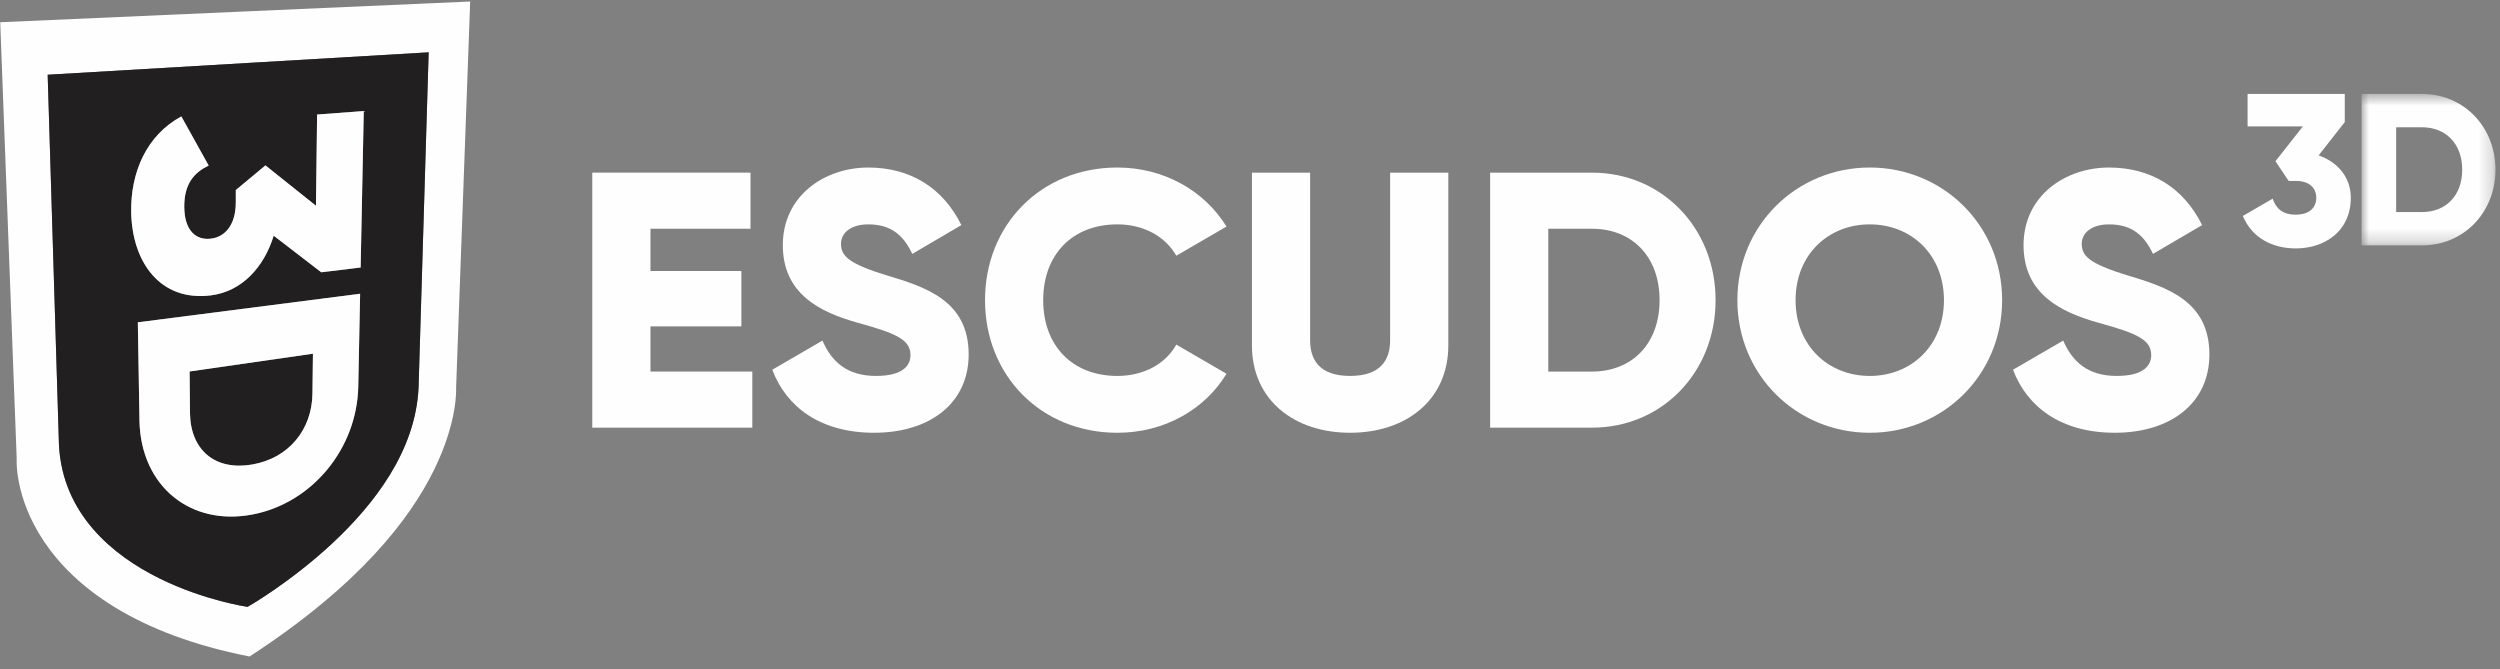 <?xml version="1.0" encoding="UTF-8"?>
<svg width="183px" height="49px" viewBox="0 0 183 49" version="1.1" xmlns="http://www.w3.org/2000/svg" xmlns:xlink="http://www.w3.org/1999/xlink">
    <rect x="0" y="0" width="183" height="49" fill="#808080" stroke="none"/>
    <!-- Generator: Sketch 40.1 (33804) - http://www.bohemiancoding.com/sketch -->
    <title>logo-escudo3d</title>
    <desc>Created with Sketch.</desc>
    <defs>
        <polygon id="path-1" points="10.759 11.734 10.759 0.65 0.959 0.65 0.959 11.734 10.759 11.734"></polygon>
    </defs>
    <g id="Page-1" stroke="none" stroke-width="1" fill="none" fill-rule="evenodd">
        <g id="Desktop" transform="translate(-391, -19)">
            <g id="header">
                <g id="logo-escudo3d" transform="translate(391, 18)">
                    <polygon id="Fill-1" fill="#FEFEFE" points="55.069 28.198 55.069 32.305 43.354 32.305 43.354 13.637 54.936 13.637 54.936 17.743 47.614 17.743 47.614 20.837 54.269 20.837 54.269 24.891 47.614 24.891 47.614 28.198"></polygon>
                    <g id="Group-28" transform="translate(0, 0.561)">
                        <path d="M56.531,27.504 L60.205,25.37 C60.87,26.917 62.014,27.957 64.118,27.957 C66.141,27.957 66.647,27.157 66.647,26.437 C66.647,25.29 65.582,24.837 62.787,24.064 C60.019,23.29 57.303,21.957 57.303,18.384 C57.303,14.783 60.338,12.703 63.559,12.703 C66.62,12.703 69.016,14.169 70.373,16.916 L66.78,19.023 C66.141,17.689 65.263,16.863 63.559,16.863 C62.228,16.863 61.562,17.529 61.562,18.276 C61.562,19.129 62.014,19.717 64.917,20.597 C67.738,21.45 70.906,22.436 70.906,26.384 C70.906,29.984 68.031,32.117 63.985,32.117 C60.071,32.117 57.57,30.25 56.531,27.504" id="Fill-2" fill="#FEFEFE"></path>
                        <path d="M72.104,22.41 C72.104,16.917 76.176,12.702 81.793,12.702 C85.173,12.702 88.155,14.382 89.779,17.023 L86.106,19.157 C85.281,17.717 83.682,16.863 81.793,16.863 C78.492,16.863 76.362,19.077 76.362,22.41 C76.362,25.743 78.492,27.958 81.793,27.958 C83.682,27.958 85.306,27.104 86.106,25.663 L89.779,27.798 C88.182,30.438 85.201,32.118 81.793,32.118 C76.176,32.118 72.104,27.904 72.104,22.41" id="Fill-4" fill="#FEFEFE"></path>
                        <path d="M91.642,25.717 L91.642,13.076 L95.901,13.076 L95.901,25.344 C95.901,26.757 96.566,27.957 98.829,27.957 C101.092,27.957 101.757,26.757 101.757,25.344 L101.757,13.076 L106.017,13.076 L106.017,25.717 C106.017,29.717 102.929,32.117 98.829,32.117 C94.729,32.117 91.642,29.717 91.642,25.717" id="Fill-6" fill="#FEFEFE"></path>
                        <path d="M121.481,22.41 C121.481,19.21 119.458,17.183 116.53,17.183 L113.335,17.183 L113.335,27.638 L116.53,27.638 C119.458,27.638 121.481,25.61 121.481,22.41 M125.58,22.41 C125.58,27.69 121.667,31.744 116.53,31.744 L109.076,31.744 L109.076,13.077 L116.53,13.077 C121.667,13.077 125.58,17.13 125.58,22.41" id="Fill-8" fill="#FEFEFE"></path>
                        <path d="M142.297,22.41 C142.297,19.077 139.901,16.863 136.867,16.863 C133.831,16.863 131.436,19.077 131.436,22.41 C131.436,25.743 133.831,27.958 136.867,27.958 C139.901,27.958 142.297,25.743 142.297,22.41 M127.176,22.41 C127.176,16.917 131.515,12.702 136.867,12.702 C142.217,12.702 146.556,16.917 146.556,22.41 C146.556,27.904 142.217,32.118 136.867,32.118 C131.515,32.118 127.176,27.904 127.176,22.41" id="Fill-10" fill="#FEFEFE"></path>
                        <path d="M147.352,27.504 L151.026,25.37 C151.692,26.917 152.836,27.957 154.939,27.957 C156.962,27.957 157.468,27.157 157.468,26.437 C157.468,25.29 156.403,24.837 153.608,24.064 C150.84,23.29 148.124,21.957 148.124,18.384 C148.124,14.783 151.159,12.703 154.38,12.703 C157.442,12.703 159.838,14.169 161.194,16.916 L157.601,19.023 C156.962,17.689 156.084,16.863 154.38,16.863 C153.049,16.863 152.384,17.529 152.384,18.276 C152.384,19.129 152.836,19.717 155.739,20.597 C158.559,21.45 161.728,22.436 161.728,26.384 C161.728,29.984 158.852,32.117 154.806,32.117 C150.892,32.117 148.391,30.25 147.352,27.504" id="Fill-12" fill="#FEFEFE"></path>
                        <g id="Group-22">
                            <path d="M34.417,0.55 L18.357,1.258 L0.016,2.067 L1.222,34.01 C1.222,34.01 1.171,34.71 1.401,35.83 C1.63,36.943 2.136,38.46 3.236,40.095 C4.318,41.703 5.966,43.407 8.46,44.923 C10.885,46.396 14.08,47.674 18.27,48.495 C22.331,45.852 25.266,43.328 27.404,41.022 C29.526,38.734 30.89,36.63 31.77,34.838 C32.652,33.044 33.056,31.548 33.24,30.499 C33.424,29.446 33.386,28.842 33.386,28.842 L34.417,0.55 M18.123,44.862 C18.123,44.862 17.338,44.748 16.146,44.435 C14.94,44.117 13.306,43.589 11.635,42.759 C9.932,41.913 8.187,40.749 6.823,39.174 C5.433,37.568 4.445,35.539 4.316,33.008 L3.49,5.908 L18.182,5.045 L31.378,4.269 L30.638,28.827 C30.526,31.152 29.708,33.287 28.539,35.194 C27.37,37.103 25.84,38.799 24.313,40.222 C22.776,41.652 21.235,42.808 20.073,43.609 C18.904,44.416 18.123,44.862 18.123,44.862" id="Fill-14" fill="#FEFEFE"></path>
                            <path d="M31.378,4.27 L18.183,5.045 L3.489,5.909 L4.316,33.007 C4.444,35.54 5.434,37.567 6.822,39.173 C8.186,40.75 9.933,41.913 11.635,42.759 C13.306,43.59 14.94,44.116 16.145,44.434 C17.338,44.749 18.123,44.861 18.123,44.861 C18.123,44.861 18.905,44.416 20.074,43.61 C21.235,42.807 22.775,41.652 24.313,40.221 C25.841,38.8 27.369,37.103 28.539,35.194 C29.707,33.286 30.527,31.151 30.638,28.827 L31.378,4.27 M15.424,22.062 C14.503,22.175 13.685,22.082 12.975,21.823 C12.26,21.561 11.655,21.13 11.161,20.571 C10.665,20.009 10.285,19.317 10.023,18.539 C9.76,17.755 9.619,16.886 9.603,15.974 C9.591,15.254 9.653,14.542 9.793,13.857 C9.934,13.172 10.154,12.514 10.457,11.903 C10.76,11.292 11.144,10.729 11.614,10.232 C12.083,9.736 12.636,9.306 13.275,8.963 L15.277,12.561 C14.997,12.692 14.746,12.843 14.525,13.024 C14.303,13.205 14.112,13.414 13.958,13.659 C13.803,13.903 13.684,14.182 13.604,14.503 C13.524,14.823 13.485,15.184 13.488,15.593 C13.492,16.032 13.549,16.404 13.649,16.713 C13.749,17.021 13.89,17.266 14.063,17.454 C14.238,17.641 14.443,17.77 14.67,17.845 C14.896,17.92 15.145,17.941 15.404,17.913 C15.664,17.885 15.909,17.811 16.132,17.689 C16.355,17.566 16.555,17.395 16.722,17.174 C16.888,16.953 17.024,16.682 17.117,16.357 C17.21,16.034 17.261,15.656 17.261,15.224 L17.261,14.351 L19.429,12.545 L23.128,15.5 L23.211,8.822 L26.628,8.566 L26.399,20.021 L23.516,20.37 L20.034,17.692 C19.857,18.266 19.623,18.807 19.338,19.302 C19.053,19.795 18.715,20.243 18.328,20.627 C17.94,21.012 17.503,21.335 17.019,21.579 C16.533,21.824 16.001,21.991 15.424,22.062 M18.452,38.105 C17.336,38.315 16.276,38.295 15.309,38.073 C14.333,37.85 13.452,37.421 12.707,36.815 C11.956,36.204 11.344,35.413 10.913,34.473 C10.479,33.526 10.229,32.43 10.209,31.216 L10.089,24.032 L26.361,21.941 L26.225,28.724 C26.202,29.871 25.977,30.977 25.587,32.003 C25.198,33.027 24.642,33.976 23.954,34.809 C23.266,35.643 22.443,36.362 21.519,36.924 C20.59,37.49 19.557,37.899 18.452,38.105 M22.907,26.33 L13.88,27.63 L13.905,30.642 C13.91,31.324 14.028,31.934 14.245,32.457 C14.461,32.979 14.774,33.413 15.175,33.747 C15.572,34.08 16.053,34.313 16.608,34.433 C17.158,34.552 17.78,34.559 18.461,34.441 C19.135,34.324 19.746,34.104 20.284,33.801 C20.82,33.497 21.283,33.11 21.663,32.655 C22.042,32.201 22.341,31.679 22.546,31.106 C22.751,30.533 22.863,29.907 22.871,29.246 L22.907,26.33" id="Fill-16" fill="#221F20"></path>
                            <path d="M13.275,8.963 C12.635,9.307 12.083,9.735 11.614,10.232 C11.144,10.729 10.76,11.292 10.457,11.903 C10.154,12.514 9.935,13.172 9.794,13.858 C9.653,14.542 9.591,15.254 9.603,15.974 C9.619,16.887 9.761,17.755 10.023,18.539 C10.284,19.317 10.666,20.009 11.161,20.571 C11.654,21.13 12.26,21.561 12.976,21.822 C13.686,22.082 14.503,22.175 15.424,22.062 C16.001,21.99 16.534,21.824 17.018,21.579 C17.502,21.335 17.94,21.012 18.327,20.628 C18.714,20.243 19.053,19.795 19.339,19.301 C19.624,18.808 19.857,18.265 20.034,17.692 L23.515,20.37 L26.399,20.021 L26.628,8.567 L23.212,8.822 L23.128,15.499 L19.43,12.545 L17.26,14.351 L17.261,15.223 C17.261,15.657 17.21,16.034 17.117,16.358 C17.024,16.682 16.889,16.953 16.721,17.174 C16.555,17.395 16.355,17.565 16.132,17.688 C15.909,17.811 15.664,17.885 15.405,17.913 C15.145,17.941 14.897,17.92 14.671,17.844 C14.443,17.77 14.238,17.641 14.064,17.454 C13.89,17.267 13.748,17.021 13.649,16.713 C13.549,16.404 13.492,16.032 13.488,15.593 C13.485,15.184 13.525,14.823 13.604,14.503 C13.683,14.182 13.803,13.903 13.958,13.659 C14.113,13.414 14.303,13.205 14.524,13.024 C14.746,12.843 14.998,12.691 15.276,12.561 L13.275,8.963" id="Fill-18" fill="#FEFEFE"></path>
                            <path d="M26.361,21.941 L10.089,24.032 L10.209,31.217 C10.23,32.43 10.478,33.527 10.913,34.473 C11.344,35.413 11.956,36.204 12.708,36.815 C13.452,37.421 14.333,37.85 15.309,38.073 C16.276,38.295 17.336,38.314 18.453,38.105 C19.556,37.899 20.59,37.49 21.518,36.924 C22.442,36.362 23.265,35.642 23.954,34.809 C24.642,33.977 25.197,33.028 25.587,32.003 C25.977,30.977 26.202,29.871 26.225,28.724 L26.361,21.941 M18.461,34.441 C17.78,34.559 17.159,34.552 16.607,34.432 C16.054,34.312 15.571,34.08 15.174,33.747 C14.775,33.413 14.461,32.978 14.245,32.457 C14.029,31.933 13.911,31.323 13.906,30.642 L13.88,27.63 L22.907,26.329 L22.871,29.247 C22.863,29.908 22.751,30.533 22.545,31.107 C22.34,31.679 22.043,32.201 21.663,32.655 C21.283,33.11 20.82,33.498 20.284,33.801 C19.747,34.104 19.136,34.324 18.461,34.441" id="Fill-20" fill="#FEFEFE"></path>
                        </g>
                        <path d="M172.079,14.917 C172.079,17.356 170.183,18.623 168.048,18.623 C166.372,18.623 164.855,17.878 164.176,16.247 L166.358,14.981 C166.609,15.708 167.084,16.152 168.048,16.152 C169.093,16.152 169.551,15.598 169.551,14.917 C169.551,14.236 169.093,13.682 168.048,13.682 L167.528,13.682 L166.563,12.241 L168.57,9.692 L164.524,9.692 L164.524,7.316 L171.637,7.316 L171.637,9.375 L169.724,11.814 C171.083,12.288 172.079,13.382 172.079,14.917" id="Fill-23" fill="#FEFEFE"></path>
                        <g id="Group-27" transform="translate(171.909, 6.667)">
                            <mask id="mask-2" fill="white">
                                <use xlink:href="#path-1"></use>
                            </mask>
                            <g id="Clip-26"></g>
                            <path d="M8.325,6.192 C8.325,4.292 7.124,3.088 5.386,3.088 L3.489,3.088 L3.489,9.295 L5.386,9.295 C7.124,9.295 8.325,8.092 8.325,6.192 M10.759,6.192 C10.759,9.327 8.436,11.734 5.386,11.734 L0.959,11.734 L0.959,0.65 L5.386,0.65 C8.436,0.65 10.759,3.056 10.759,6.192" id="Fill-25" fill="#FEFEFE" mask="url(#mask-2)"></path>
                        </g>
                    </g>
                </g>
            </g>
        </g>
    </g>
</svg>